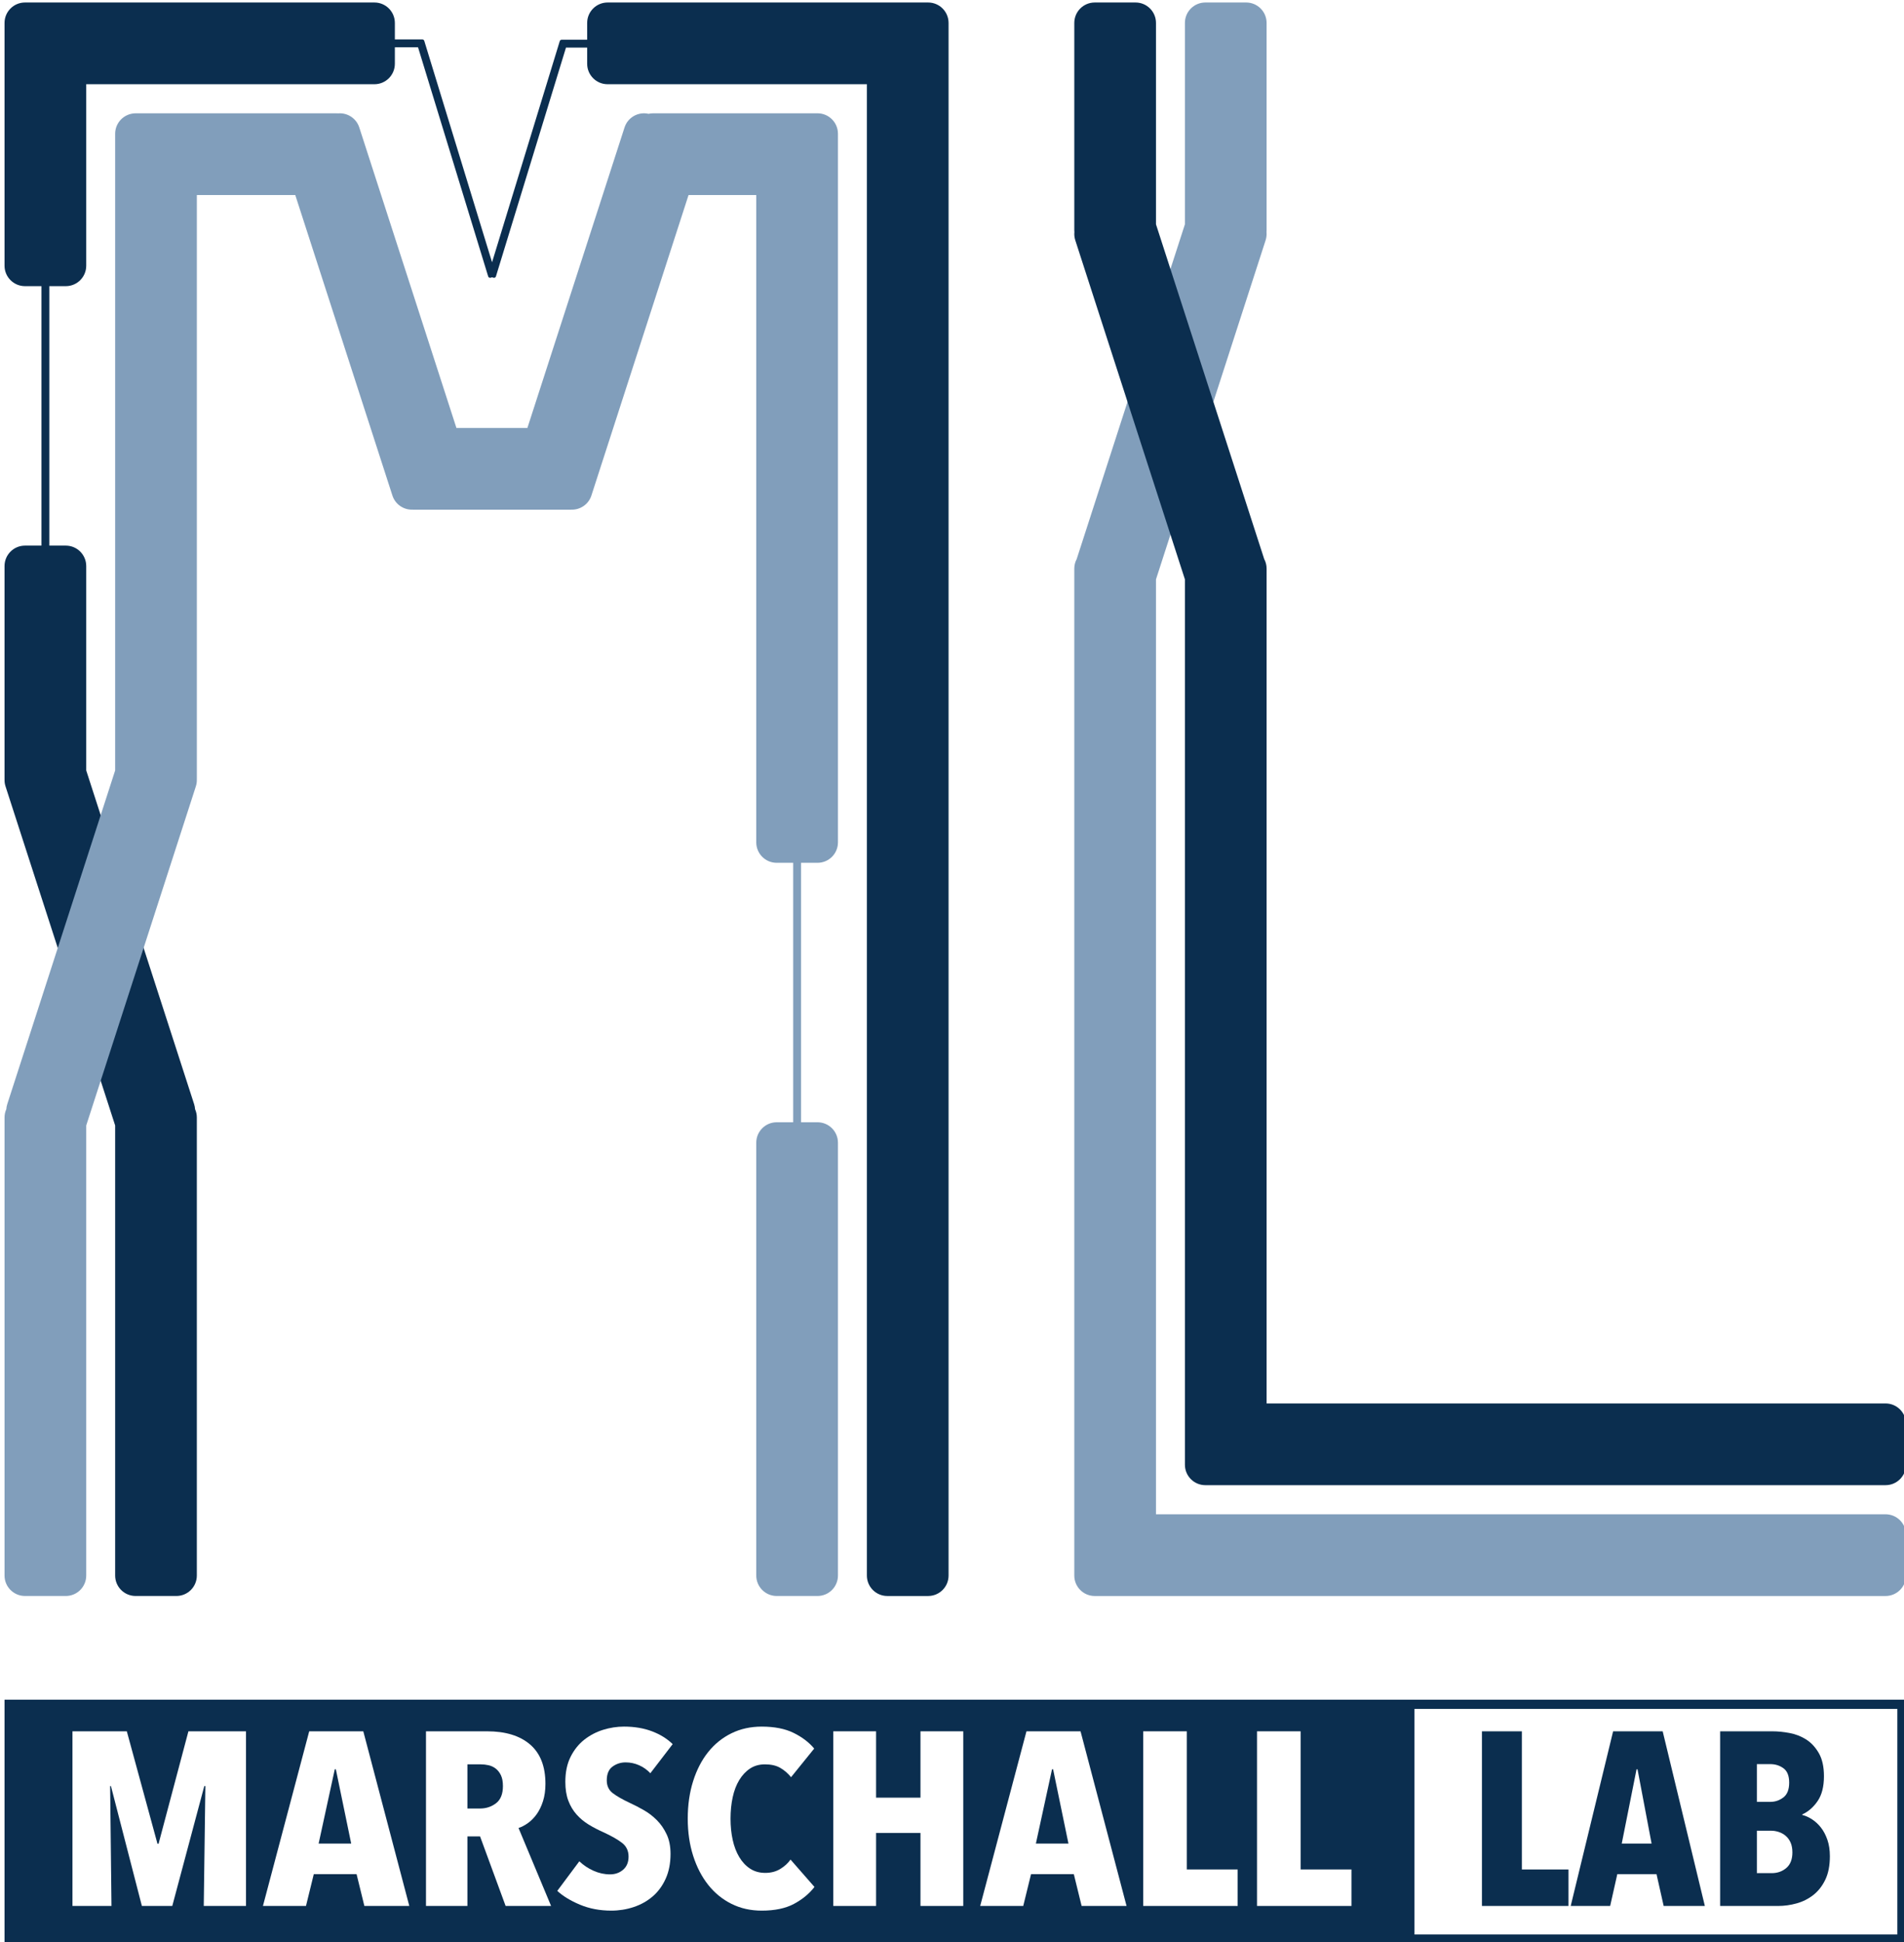 <?xml version="1.0" encoding="UTF-8" standalone="no"?>
<svg
   xmlns:dc="http://purl.org/dc/elements/1.1/"
   xmlns:cc="http://creativecommons.org/ns#"
   xmlns:rdf="http://www.w3.org/1999/02/22-rdf-syntax-ns#"
   xmlns:svg="http://www.w3.org/2000/svg"
   xmlns="http://www.w3.org/2000/svg"
   xmlns:sodipodi="http://sodipodi.sourceforge.net/DTD/sodipodi-0.dtd"
   xmlns:inkscape="http://www.inkscape.org/namespaces/inkscape"
   width="100%"
   height="100%"
   viewBox="0 0 3159 3221"
   version="1.1"
   xml:space="preserve"
   style="fill-rule:evenodd;clip-rule:evenodd;stroke-linejoin:round;stroke-miterlimit:2;"
   id="svg34"
   sodipodi:docname="ML-logo_blue_solid-white_large-margin.svg"
   inkscape:version="0.92.5 (2060ec1f9f, 2020-04-08)"><rect x="0" y="0" width="3159" height="3221" fill="#808080" stroke="none"/><defs
     id="defs38" /><sodipodi:namedview
     pagecolor="#ffffff"
     bordercolor="#666666"
     borderopacity="1"
     objecttolerance="10"
     gridtolerance="10"
     guidetolerance="10"
     inkscape:pageopacity="0"
     inkscape:pageshadow="2"
     inkscape:window-width="2435"
     inkscape:window-height="1755"
     id="namedview36"
     showgrid="false"
     inkscape:pagecheckerboard="true"
     inkscape:zoom="0.29307668"
     inkscape:cx="503.06955"
     inkscape:cy="2176.4019"
     inkscape:window-x="548"
     inkscape:window-y="136"
     inkscape:window-maximized="0"
     inkscape:current-layer="svg34" /><g
     id="g923"><rect
       ry="2.135"
       y="-67.783"
       x="-68.44"
       height="3363.391"
       width="3306.698"
       id="rect847"
       style="fill:#ffffff;fill-opacity:1;stroke:#000000;stroke-width:0.389;stroke-linecap:square;stroke-linejoin:round;stroke-miterlimit:4;stroke-dasharray:none;stroke-dashoffset:0;stroke-opacity:1" /><g
       transform="translate(7.528,4.148)"
       id="g865"><path
         inkscape:connector-curvature="0"
         d="M 1958.4,367.908 V 33.883 C 1958.4,15.183 1973.584,0 1992.284,0 h 67.766 c 18.704,0 33.883,15.183 33.883,33.883 v 343.613 c 0,1.096 -0.05,2.179 -0.155,3.25 0.43,4.467 -0.025,9.096 -1.495,13.637 l -181.875,562.384 v 1550.6 h 1210.46 c 18.7,0 33.883,15.183 33.883,33.887 v 67.767 c 0,18.7 -15.183,33.883 -33.883,33.883 h -1312.11 c -18.7,0 -33.884,-15.183 -33.884,-33.883 V 938.971 c 0,-5.854 1.488,-11.358 4.104,-16.162 0.13,-0.467 0.267,-0.929 0.417,-1.396 L 1958.4,367.9 Z"
         style="fill:#819ebb"
         id="path2" /><path
         inkscape:connector-curvature="0"
         d="m 1775.04,380.746 c -0.434,4.467 0.024,9.096 1.491,13.637 l 181.875,562.384 v 1468.43 c 0,18.7 15.184,33.883 33.884,33.883 h 1128.59 c 18.7,0 33.883,-15.183 33.883,-33.883 v -67.767 c 0,-18.7 -15.183,-33.883 -33.883,-33.883 H 2093.94 l 10e-4,-1384.57 c -10e-4,-5.854 -1.484,-11.358 -4.101,-16.162 -0.129,-0.467 -0.266,-0.929 -0.416,-1.396 L 1910.416,367.906 V 33.881 c 0,-18.7 -15.18,-33.883 -33.884,-33.883 h -67.766 c -18.7,0 -33.884,15.183 -33.884,33.883 v 343.613 c 0,1.096 0.054,2.179 0.159,3.25 z"
         style="fill:#0b2e4f"
         id="path4" /><rect
         x="0"
         y="2814.93"
         width="3154.76"
         height="404.6"
         style="fill:#0b2e4f"
         id="rect6" /><g
         id="g26"><path
           inkscape:connector-curvature="0"
           d="m 330.533,3156.98 2.675,-198.833 h -1.783 l -53.117,198.833 h -50.441 l -51.334,-198.833 h -1.337 l 2.233,198.833 h -64.725 v -289.658 h 90.167 l 50.887,186.558 h 1.784 l 49.546,-186.558 h 95.525 v 289.658 z"
           style="fill:#ffffff;fill-rule:nonzero"
           id="path8" /><path
           inkscape:connector-curvature="0"
           d="m 597.012,3156.98 -12.941,-52.775 h -70.975 l -12.946,52.775 h -71.417 l 76.775,-289.658 h 89.721 l 76.329,289.658 h -74.545 z m -47.313,-226.654 h -1.788 l -26.779,123.146 h 54.009 z"
           style="fill:#ffffff;fill-rule:nonzero"
           id="path10" /><path
           inkscape:connector-curvature="0"
           d="m 831.358,3156.98 -42.404,-115.371 h -20.983 v 115.371 h -68.738 v -289.658 h 101.325 c 30.65,0 54.459,7.296 71.417,21.887 16.963,14.592 25.446,36.342 25.446,65.254 0,10.638 -1.342,20.184 -4.017,28.638 -2.679,8.458 -6.175,15.683 -10.491,21.683 -4.317,6.004 -9.15,10.913 -14.509,14.729 -5.354,3.821 -10.562,6.546 -15.621,8.184 l 54.009,129.283 z m -4.466,-198.833 c 0,-7.367 -1.113,-13.367 -3.346,-18.004 -2.234,-4.634 -5.134,-8.317 -8.704,-11.046 -3.571,-2.725 -7.513,-4.567 -11.83,-5.521 -4.316,-0.954 -8.554,-1.433 -12.72,-1.433 h -22.321 v 73.233 h 20.983 c 10.117,0 18.967,-2.933 26.558,-8.796 7.588,-5.862 11.38,-15.342 11.38,-28.433 z"
           style="fill:#ffffff;fill-rule:nonzero"
           id="path12" /><path
           inkscape:connector-curvature="0"
           d="m 1071.5,2936.87 c -5.358,-5.729 -11.608,-10.158 -18.75,-13.296 -7.141,-3.138 -14.579,-4.704 -22.317,-4.704 -8.033,0 -15.25,2.317 -21.649,6.954 -6.396,4.638 -9.596,12.275 -9.596,22.908 0,9.005 3.275,16.025 9.821,21.071 6.545,5.046 16.216,10.571 29.012,16.571 7.142,3.271 14.658,7.158 22.542,11.658 7.887,4.5 15.104,10.025 21.65,16.571 6.546,6.546 11.975,14.388 16.291,23.525 4.317,9.138 6.471,19.979 6.471,32.525 0,15.546 -2.675,29.254 -8.033,41.117 -5.354,11.867 -12.571,21.683 -21.65,29.458 -9.075,7.771 -19.563,13.638 -31.467,17.592 -11.904,3.954 -24.254,5.933 -37.05,5.933 -19.046,0 -36.379,-3.275 -52,-9.821 -15.625,-6.546 -28.196,-14.183 -37.721,-22.912 l 36.605,-49.092 c 6.845,6.546 14.729,11.796 23.658,15.75 8.925,3.954 18.004,5.933 27.229,5.933 8.629,0 15.917,-2.591 21.871,-7.775 5.95,-5.183 8.925,-12.408 8.925,-21.683 0,-9.546 -3.571,-17.117 -10.713,-22.704 -7.141,-5.592 -17.554,-11.525 -31.245,-17.8 -8.63,-3.817 -16.738,-8.046 -24.325,-12.683 -7.588,-4.634 -14.284,-10.225 -20.088,-16.771 -5.804,-6.546 -10.342,-14.183 -13.612,-22.913 -3.275,-8.729 -4.913,-19.091 -4.913,-31.091 0,-16.096 2.904,-29.938 8.704,-41.529 5.804,-11.592 13.392,-21.067 22.767,-28.434 9.371,-7.362 19.787,-12.816 31.246,-16.362 11.454,-3.546 22.987,-5.321 34.591,-5.321 17.259,0 32.734,2.592 46.425,7.775 13.688,5.179 25.142,12.271 34.367,21.275 z"
           style="fill:#ffffff;fill-rule:nonzero"
           id="path14" /><path
           inkscape:connector-curvature="0"
           d="m 1343.79,3125.47 c -8.63,11.183 -19.938,20.525 -33.925,28.025 -13.984,7.504 -31.842,11.254 -53.563,11.254 -18.45,0 -35.187,-3.75 -50.217,-11.254 -15.029,-7.5 -27.9,-18 -38.612,-31.5 -10.713,-13.5 -19.042,-29.596 -24.996,-48.279 -5.95,-18.683 -8.925,-39.204 -8.925,-61.571 0,-22.637 2.975,-43.367 8.925,-62.187 5.954,-18.821 14.283,-34.913 24.996,-48.275 10.712,-13.367 23.583,-23.73 38.612,-31.096 15.03,-7.363 31.767,-11.046 50.217,-11.046 21.129,0 38.758,3.479 52.896,10.433 14.133,6.954 25.517,15.613 34.146,25.979 l -38.388,47.459 c -5.358,-6.546 -11.383,-11.729 -18.079,-15.546 -6.696,-3.821 -15.1,-5.729 -25.221,-5.729 -9.521,0 -17.779,2.321 -24.771,6.954 -6.995,4.637 -12.946,10.979 -17.854,19.025 -4.912,8.046 -8.558,17.592 -10.937,28.637 -2.38,11.05 -3.571,22.846 -3.571,35.392 0,12.546 1.191,24.275 3.571,35.183 2.379,10.913 6.025,20.459 10.937,28.638 4.908,8.183 10.934,14.596 18.075,19.229 7.142,4.638 15.475,6.958 25,6.958 9.521,0 17.854,-2.183 24.996,-6.545 7.142,-4.367 12.796,-9.55 16.963,-15.55 z"
           style="fill:#ffffff;fill-rule:nonzero"
           id="path16" /><path
           inkscape:connector-curvature="0"
           d="m 1519.66,3156.98 v -121.1 h -73.654 v 121.1 h -70.971 v -289.658 h 70.971 v 110.054 h 73.654 v -110.054 h 70.971 v 289.658 z"
           style="fill:#ffffff;fill-rule:nonzero"
           id="path18" /><path
           inkscape:connector-curvature="0"
           d="m 1787.03,3156.98 -12.941,-52.775 h -70.975 l -12.942,52.775 h -71.421 l 76.775,-289.658 h 89.721 l 76.329,289.658 z m -47.312,-226.654 h -1.788 l -26.779,123.146 h 54.008 z"
           style="fill:#ffffff;fill-rule:nonzero"
           id="path20" /><path
           inkscape:connector-curvature="0"
           d="m 1889.25,3156.98 v -289.658 h 72.313 v 229.108 h 84.362 v 60.55 z"
           style="fill:#ffffff;fill-rule:nonzero"
           id="path22" /><path
           inkscape:connector-curvature="0"
           d="m 2078.06,3156.98 -10e-4,-289.658 h 72.313 v 229.108 h 84.363 v 60.55 z"
           style="fill:#ffffff;fill-rule:nonzero"
           id="path24" /></g><path
         inkscape:connector-curvature="0"
         d="m 3140.4,2830.2 h -801.117 v 374.071 H 3140.4 Z m -689.196,326.783 v -289.658 h 66.279 v 229.108 h 77.325 v 60.55 z m 577.275,-82.642 c 0,15.546 -2.525,28.571 -7.571,39.071 -5.046,10.5 -11.658,18.954 -19.841,25.367 -8.184,6.408 -17.388,11.046 -27.617,13.908 -10.229,2.863 -20.525,4.296 -30.888,4.296 h -96.145 v -289.658 h 86.737 c 9,0 18.546,0.954 28.638,2.862 10.091,1.909 19.295,5.525 27.616,10.842 8.317,5.321 15.271,12.887 20.863,22.708 5.591,9.817 8.387,22.5 8.387,38.046 0,17.183 -3.475,30.892 -10.433,41.117 -6.954,10.229 -15.475,17.662 -25.571,22.3 v 0.816 c 5.458,1.363 10.913,3.817 16.367,7.363 5.454,3.546 10.366,8.117 14.729,13.708 4.362,5.592 7.908,12.342 10.637,20.25 2.725,7.913 4.092,16.913 4.092,27.004 z m -275.75,82.642 -11.867,-52.775 h -65.05 l -11.862,52.775 h -65.463 l 70.371,-289.658 h 82.234 l 69.962,289.658 z m 213.563,-88.779 c 0,-6.546 -1.025,-12.071 -3.071,-16.571 -2.042,-4.5 -4.771,-8.183 -8.179,-11.046 -3.413,-2.862 -7.23,-4.979 -11.459,-6.341 -4.225,-1.363 -8.387,-2.046 -12.475,-2.046 h -23.729 v 70.371 h 24.546 c 9.546,0 17.658,-2.867 24.342,-8.592 6.683,-5.729 10.025,-14.321 10.025,-25.775 z m -256.93,-137.875 h -1.637 l -24.546,123.146 h 49.504 z m 251.609,22.092 c 0,-11.184 -3.134,-19.092 -9.409,-23.73 -6.275,-4.637 -13.637,-6.954 -22.091,-6.954 h -22.092 v 62.596 h 22.5 c 7.908,0 15.071,-2.454 21.479,-7.362 6.409,-4.913 9.613,-13.096 9.613,-24.55 z"
         style="fill:#ffffff"
         id="path28" /><path
         inkscape:connector-curvature="0"
         d="m 613.719,0 c 18.7,0 33.883,15.179 33.883,33.883 v 27.334 h 45.563 c 0.871,0 1.663,0.343 2.249,0.901 0.453,0.388 0.805,0.904 0.992,1.515 L 808.86,430.845 921.121,64.277 c 0.337,-1.442 1.633,-2.519 3.177,-2.519 h 42.361 V 33.883 C 966.659,15.179 981.843,0 1000.543,0 h 531.845 c 18.7,0 33.883,15.179 33.883,33.883 v 2575.13 c 0,18.7 -15.183,33.883 -33.883,33.883 h -67.767 c -18.7,0 -33.883,-15.183 -33.883,-33.883 V 135.533 h -430.195 c -18.7,0 -33.884,-15.183 -33.884,-33.883 V 74.813 H 931.512 L 815.285,454.328 c -0.525,1.717 -2.345,2.684 -4.062,2.159 l -2.376,-0.729 -2.349,0.72 c -1.717,0.525 -3.542,-0.441 -4.067,-2.158 L 686.046,74.271 h -38.444 v 27.379 c 0,18.7 -15.183,33.883 -33.883,33.883 H 135.537 v 301.041 c 0,18.704 -15.183,33.883 -33.883,33.883 H 74.292 V 900.79 h 27.362 c 18.7,0 33.883,15.179 33.883,33.883 v 338.991 l 179.004,553.498 c 0.893,2.764 1.412,5.559 1.585,8.334 1.884,4.215 2.931,8.886 2.931,13.799 v 759.69 c 0,18.7 -15.179,33.883 -33.883,33.883 h -67.767 c -18.7,0 -33.882,-15.183 -33.882,-33.883 v -746.48 L 1.654,1300.126 C 0.425,1296.328 -0.095,1292.469 0.019,1288.69 0.006,1288.313 0,1287.935 0,1287.555 V 934.673 C 0,915.969 15.183,900.79 33.883,900.79 H 61.242 V 470.457 H 33.887 c -18.7,0 -33.883,-15.179 -33.883,-33.883 V 33.883 C 0.004,15.179 15.187,0 33.887,0 Z"
         style="fill:#0b2e4f"
         id="path30" /><path
         inkscape:connector-curvature="0"
         d="m 867.493,705.64 161.175,-498.383 c 5.449,-16.852 22.882,-26.511 39.828,-22.6 2.455,-0.566 5.01,-0.865 7.634,-0.865 h 272.733 c 18.7,0 33.883,15.182 33.883,33.882 v 1175.31 c 0,18.7 -15.183,33.883 -33.883,33.883 h -27.359 v 430.336 h 27.359 c 18.7,0 33.883,15.184 33.883,33.884 v 717.898 c 0,18.7 -15.183,33.883 -33.883,33.883 h -67.766 c -18.7,0 -33.883,-15.183 -33.883,-33.883 v -717.898 c 0,-18.7 15.183,-33.884 33.883,-33.884 h 27.358 v -430.336 h -27.358 c -18.7,0 -33.883,-15.183 -33.883,-33.883 V 319.324 H 1134.871 L 973.697,817.702 c -4.725,14.614 -18.465,23.816 -33.08,23.453 -0.369,0.012 -0.74,0.018 -1.111,0.018 H 678.077 c -0.424,0 -0.847,-0.008 -1.268,-0.023 -14.688,0.451 -28.527,-8.768 -33.274,-23.448 L 482.362,319.324 H 319.057 v 968.236 c 0,0.357 -0.005,0.713 -0.016,1.066 0.121,3.799 -0.398,7.68 -1.634,11.5 l -181.87,562.379 v 746.48 c 0,18.7 -15.183,33.883 -33.883,33.883 H 33.883 C 15.183,2642.868 0,2627.685 0,2608.985 v -759.69 c 0,-4.917 1.049,-9.591 2.936,-13.808 0.173,-2.77 0.692,-5.563 1.585,-8.325 L 183.525,1273.651 V 217.671 c 0,-18.7 15.292,-33.882 34.126,-33.882 H 550.4 c 1.006,0 2.002,0.043 2.984,0.128 15.38,-1.349 30.229,8.024 35.181,23.337 L 749.74,705.637 h 117.753 z"
         style="fill:#819ebb"
         id="path32" /></g></g></svg>